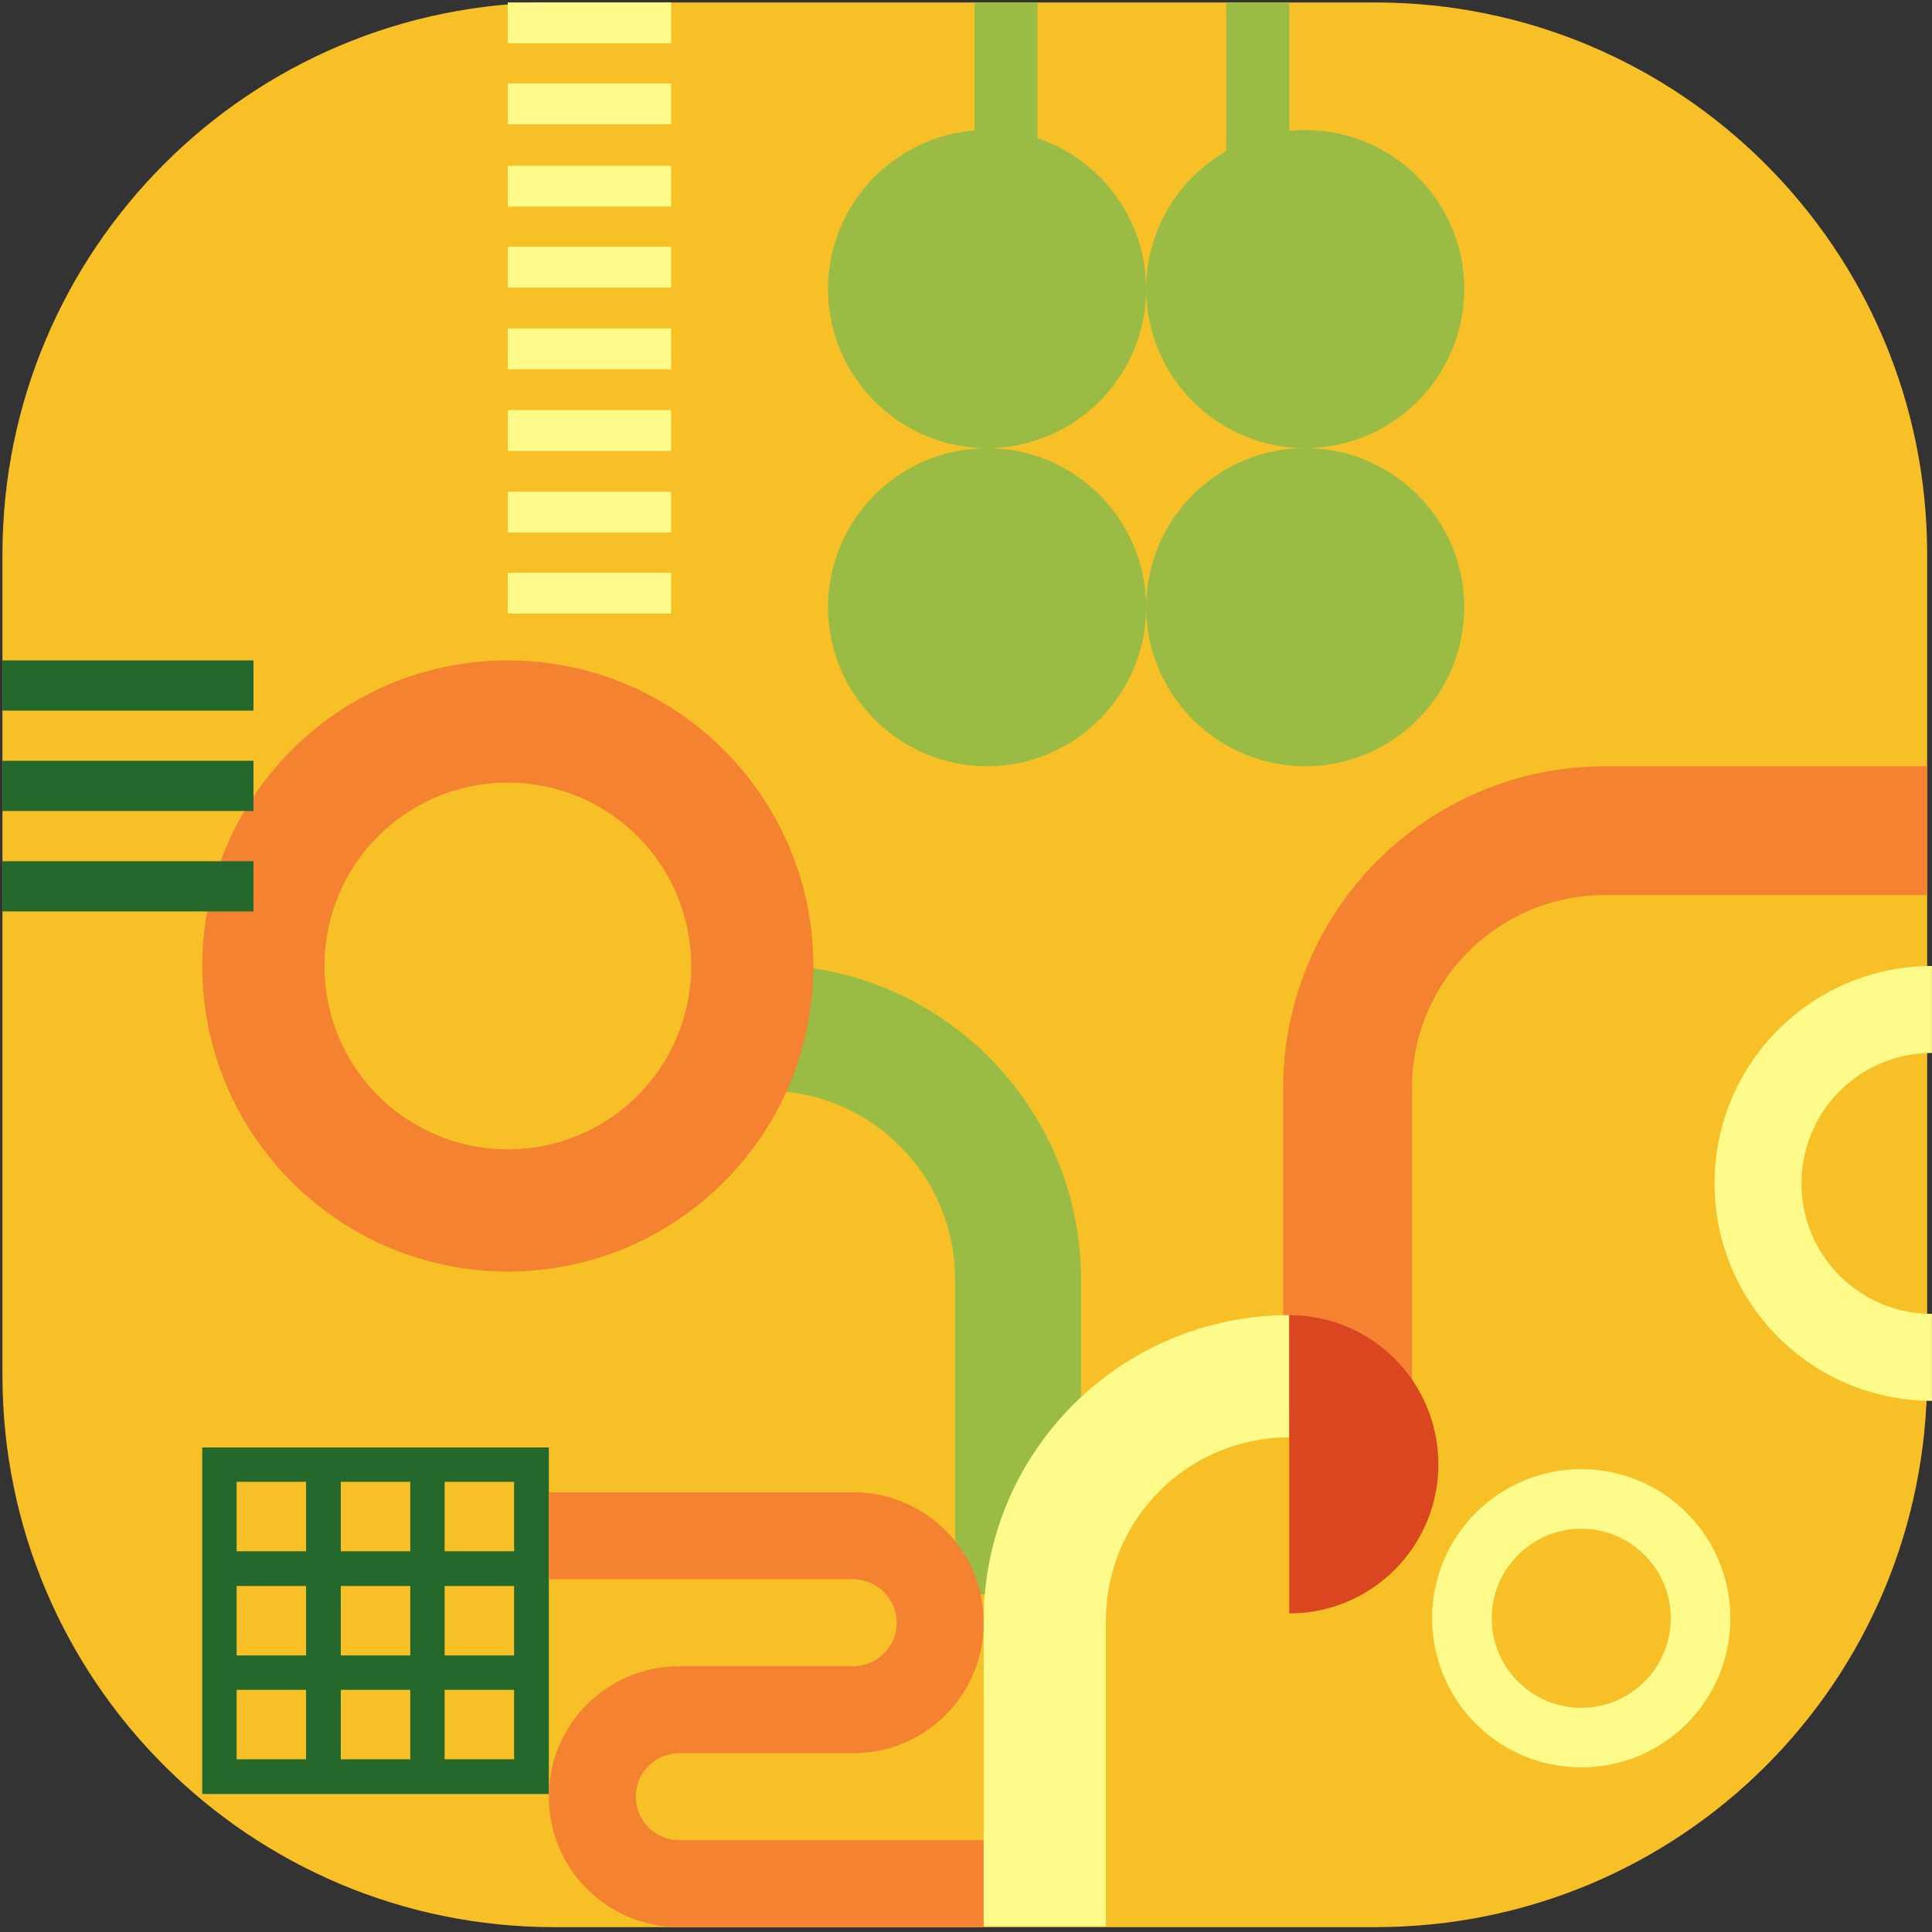 <?xml version="1.0" encoding="utf-8" ?>	<!-- Generator: Assembly 2.4 - http://assemblyapp.co -->	<svg version="1.1" xmlns="http://www.w3.org/2000/svg" xmlns:xlink="http://www.w3.org/1999/xlink" width="4096.00" height="4096.00" viewBox="0 0 4096.0 4096.0"><rect x="0" y="0" width="4096.0" height="4096.0" fill="#333333" stroke="none"/>		<g id="document" transform="scale(13.653 13.653) translate(150.0 150.0)">			<path d="M63.563,149.253 C111.036,149.253 149.253,111.036 149.253,63.563 L149.253,-63.928 C149.253,-111.401 110.737,-149.618 63.563,-149.618 L-63.928,-149.618 C-111.401,-149.618 -149.618,-111.102 -149.618,-63.928 L-149.618,63.563 C-149.618,111.036 -111.102,149.253 -63.928,149.253 L63.563,149.253 Z " fill="#f8c027" fill-opacity="1.00" />			<path d="M-1.689,48.694 L-1.689,97.57 L17.862,97.57 L17.862,48.694 C17.862,21.714 -4.035,-0.183 -31.015,-0.183 L-31.015,19.368 C-14.788,19.368 -1.689,32.467 -1.689,48.694 Z " fill="#9abc45" fill-opacity="1.00" />			<path d="M-118.597,74.763 L-118.597,128.581 L-64.778,128.581 L-64.778,74.763 L-118.597,74.763 Z M-102.473,123.188 L-113.258,123.188 L-113.258,112.403 L-102.473,112.403 L-102.473,123.188 Z M-102.473,107.065 L-113.258,107.065 L-113.258,96.279 L-102.473,96.279 L-102.473,107.065 Z M-102.473,90.886 L-113.258,90.886 L-113.258,80.101 L-102.473,80.101 L-102.473,90.886 Z M-86.295,123.188 L-97.08,123.188 L-97.08,112.403 L-86.295,112.403 L-86.295,123.188 Z M-86.295,107.065 L-97.08,107.065 L-97.08,96.279 L-86.295,96.279 L-86.295,107.065 Z M-86.295,90.886 L-97.08,90.886 L-97.08,80.101 L-86.295,80.101 L-86.295,90.886 Z M-70.171,123.188 L-80.957,123.188 L-80.957,112.403 L-70.171,112.403 L-70.171,123.188 Z M-70.171,107.065 L-80.957,107.065 L-80.957,96.279 L-70.171,96.279 L-70.171,107.065 Z M-70.171,90.886 L-80.957,90.886 L-80.957,80.101 L-70.171,80.101 L-70.171,90.886 Z " fill="#24682c" fill-opacity="1.00" />			<path d="M2.749,135.748 L-44.52,135.748 C-48.234,135.748 -51.273,132.709 -51.273,128.995 C-51.273,125.281 -48.234,122.242 -44.52,122.242 L-17.509,122.242 C-6.3,122.242 2.749,113.194 2.749,101.984 C2.749,90.775 -6.3,81.726 -17.509,81.726 L-64.778,81.726 L-64.778,95.232 L-17.509,95.232 C-13.795,95.232 -10.757,98.27 -10.757,101.984 C-10.757,105.698 -13.795,108.737 -17.509,108.737 L-44.52,108.737 C-55.73,108.737 -64.778,117.786 -64.778,128.995 C-64.778,140.205 -55.73,149.253 -44.52,149.253 L2.749,149.253 L2.749,135.748 Z " fill="#f58231" fill-opacity="1.00" />			<path d="M69.253,18.985 C69.253,2.385 82.653,-11.015 99.253,-11.015 L149.253,-11.015 L149.253,-31.015 L99.253,-31.015 C71.653,-31.015 49.253,-8.615 49.253,18.985 L49.253,68.985 L69.253,68.985 L69.253,18.985 Z " fill="#f58231" fill-opacity="1.00" />			<path d="M21.729,101.672 L21.729,149.123 L2.749,149.123 L2.749,101.672 C2.749,75.479 24.007,54.221 50.199,54.221 L50.199,73.201 C34.446,73.201 21.729,85.918 21.729,101.672 Z " fill="#fffb8b" fill-opacity="1.00" />			<path d="M50.199,100.534 C62.996,100.534 73.356,90.174 73.356,77.377 C73.356,64.581 62.996,54.221 50.199,54.221 L50.199,100.534 Z " fill="#da4620" fill-opacity="1.00" />			<path d="M-23.695,-1.69864e-14 C-23.695,-26.193 -44.953,-47.451 -71.146,-47.451 C-97.339,-47.451 -118.597,-26.193 -118.597,-1.69864e-14 C-118.597,26.193 -97.339,47.451 -71.146,47.451 C-44.953,47.451 -23.695,26.193 -23.695,-1.69864e-14 Z M-71.146,-28.47 C-55.392,-28.47 -42.676,-15.754 -42.676,-1.69864e-14 C-42.676,15.754 -55.392,28.47 -71.146,28.47 C-86.9,28.47 -99.616,15.754 -99.616,-1.69864e-14 C-99.616,-15.754 -86.9,-28.47 -71.146,-28.47 Z " fill="#f58231" fill-opacity="1.00" />			<path d="M150,67.527 L150,54.022 C138.791,54.022 129.742,44.973 129.742,33.764 C129.742,22.554 138.791,13.505 150,13.505 L150,0 C131.363,0 116.236,15.126 116.236,33.764 C116.236,52.401 131.363,67.527 150,67.527 Z " fill="#fffb8b" fill-opacity="1.00" />			<path d="M111.917,117.667 C120.957,108.627 120.957,93.954 111.917,84.914 C102.878,75.874 88.204,75.874 79.165,84.914 C70.125,93.954 70.125,108.627 79.165,117.667 C88.204,126.707 102.878,126.707 111.917,117.667 Z M105.367,91.465 C110.804,96.902 110.804,105.679 105.367,111.116 C99.93,116.553 91.152,116.553 85.715,111.116 C80.278,105.679 80.278,96.902 85.715,91.465 C91.152,86.028 99.93,86.028 105.367,91.465 Z " fill="#fffb8b" fill-opacity="1.00" />			<path d="M-71.146,-149.618 L-71.146,-143.279 L-45.788,-143.279 L-45.788,-149.618 L-71.146,-149.618 Z M-71.146,-137.035 L-71.146,-130.696 L-45.788,-130.696 L-45.788,-137.035 L-71.146,-137.035 Z M-71.146,-124.26 L-71.146,-117.92 L-45.788,-117.92 L-45.788,-124.26 L-71.146,-124.26 Z M-71.146,-111.677 L-71.146,-105.337 L-45.788,-105.337 L-45.788,-111.677 L-71.146,-111.677 Z M-71.146,-98.998 L-71.146,-92.658 L-45.788,-92.658 L-45.788,-98.998 L-71.146,-98.998 Z M-71.146,-86.319 L-71.146,-79.979 L-45.788,-79.979 L-45.788,-86.319 L-71.146,-86.319 Z M-71.146,-73.639 L-71.146,-67.3 L-45.788,-67.3 L-45.788,-73.639 L-71.146,-73.639 Z M-71.146,-61.056 L-71.146,-54.717 L-45.788,-54.717 L-45.788,-61.056 L-71.146,-61.056 Z " fill="#fffb8b" fill-opacity="1.00" />			<path d="M27.977,-105.115 C27.977,-91.515 16.877,-80.415 3.277,-80.415 C-10.323,-80.415 -21.423,-91.515 -21.423,-105.115 C-21.423,-118.715 -10.323,-129.815 3.277,-129.815 C16.877,-129.815 27.977,-118.715 27.977,-105.115 Z M52.677,-129.815 C39.077,-129.815 27.977,-118.715 27.977,-105.115 C27.977,-91.515 39.077,-80.415 52.677,-80.415 C66.277,-80.415 77.377,-91.515 77.377,-105.115 C77.377,-118.715 66.277,-129.815 52.677,-129.815 Z M3.277,-80.415 C-10.323,-80.415 -21.423,-69.315 -21.423,-55.715 C-21.423,-42.115 -10.323,-31.015 3.277,-31.015 C16.877,-31.015 27.977,-42.115 27.977,-55.715 C27.977,-69.315 16.877,-80.415 3.277,-80.415 Z M52.677,-80.415 C39.077,-80.415 27.977,-69.315 27.977,-55.715 C27.977,-42.115 39.077,-31.015 52.677,-31.015 C66.277,-31.015 77.377,-42.115 77.377,-55.715 C77.377,-69.315 66.277,-80.415 52.677,-80.415 Z " fill="#9abc45" fill-opacity="1.00" />			<path d="M50.199,-149.618 L40.424,-149.618 L40.424,-100.742 L50.199,-100.742 L50.199,-149.618 Z M11.098,-149.618 L1.323,-149.618 L1.323,-100.742 L11.098,-100.742 L11.098,-149.618 Z " fill="#9abc45" fill-opacity="1.00" />			<path d="M-110.639,-8.471 L-110.639,-16.267 L-149.618,-16.267 L-149.618,-8.471 L-110.639,-8.471 Z M-110.639,-24.063 L-110.639,-31.859 L-149.618,-31.859 L-149.618,-24.063 L-110.639,-24.063 Z M-110.639,-39.655 L-110.639,-47.451 L-149.618,-47.451 L-149.618,-39.655 L-110.639,-39.655 Z " fill="#24682c" fill-opacity="1.00" />		</g>	</svg>